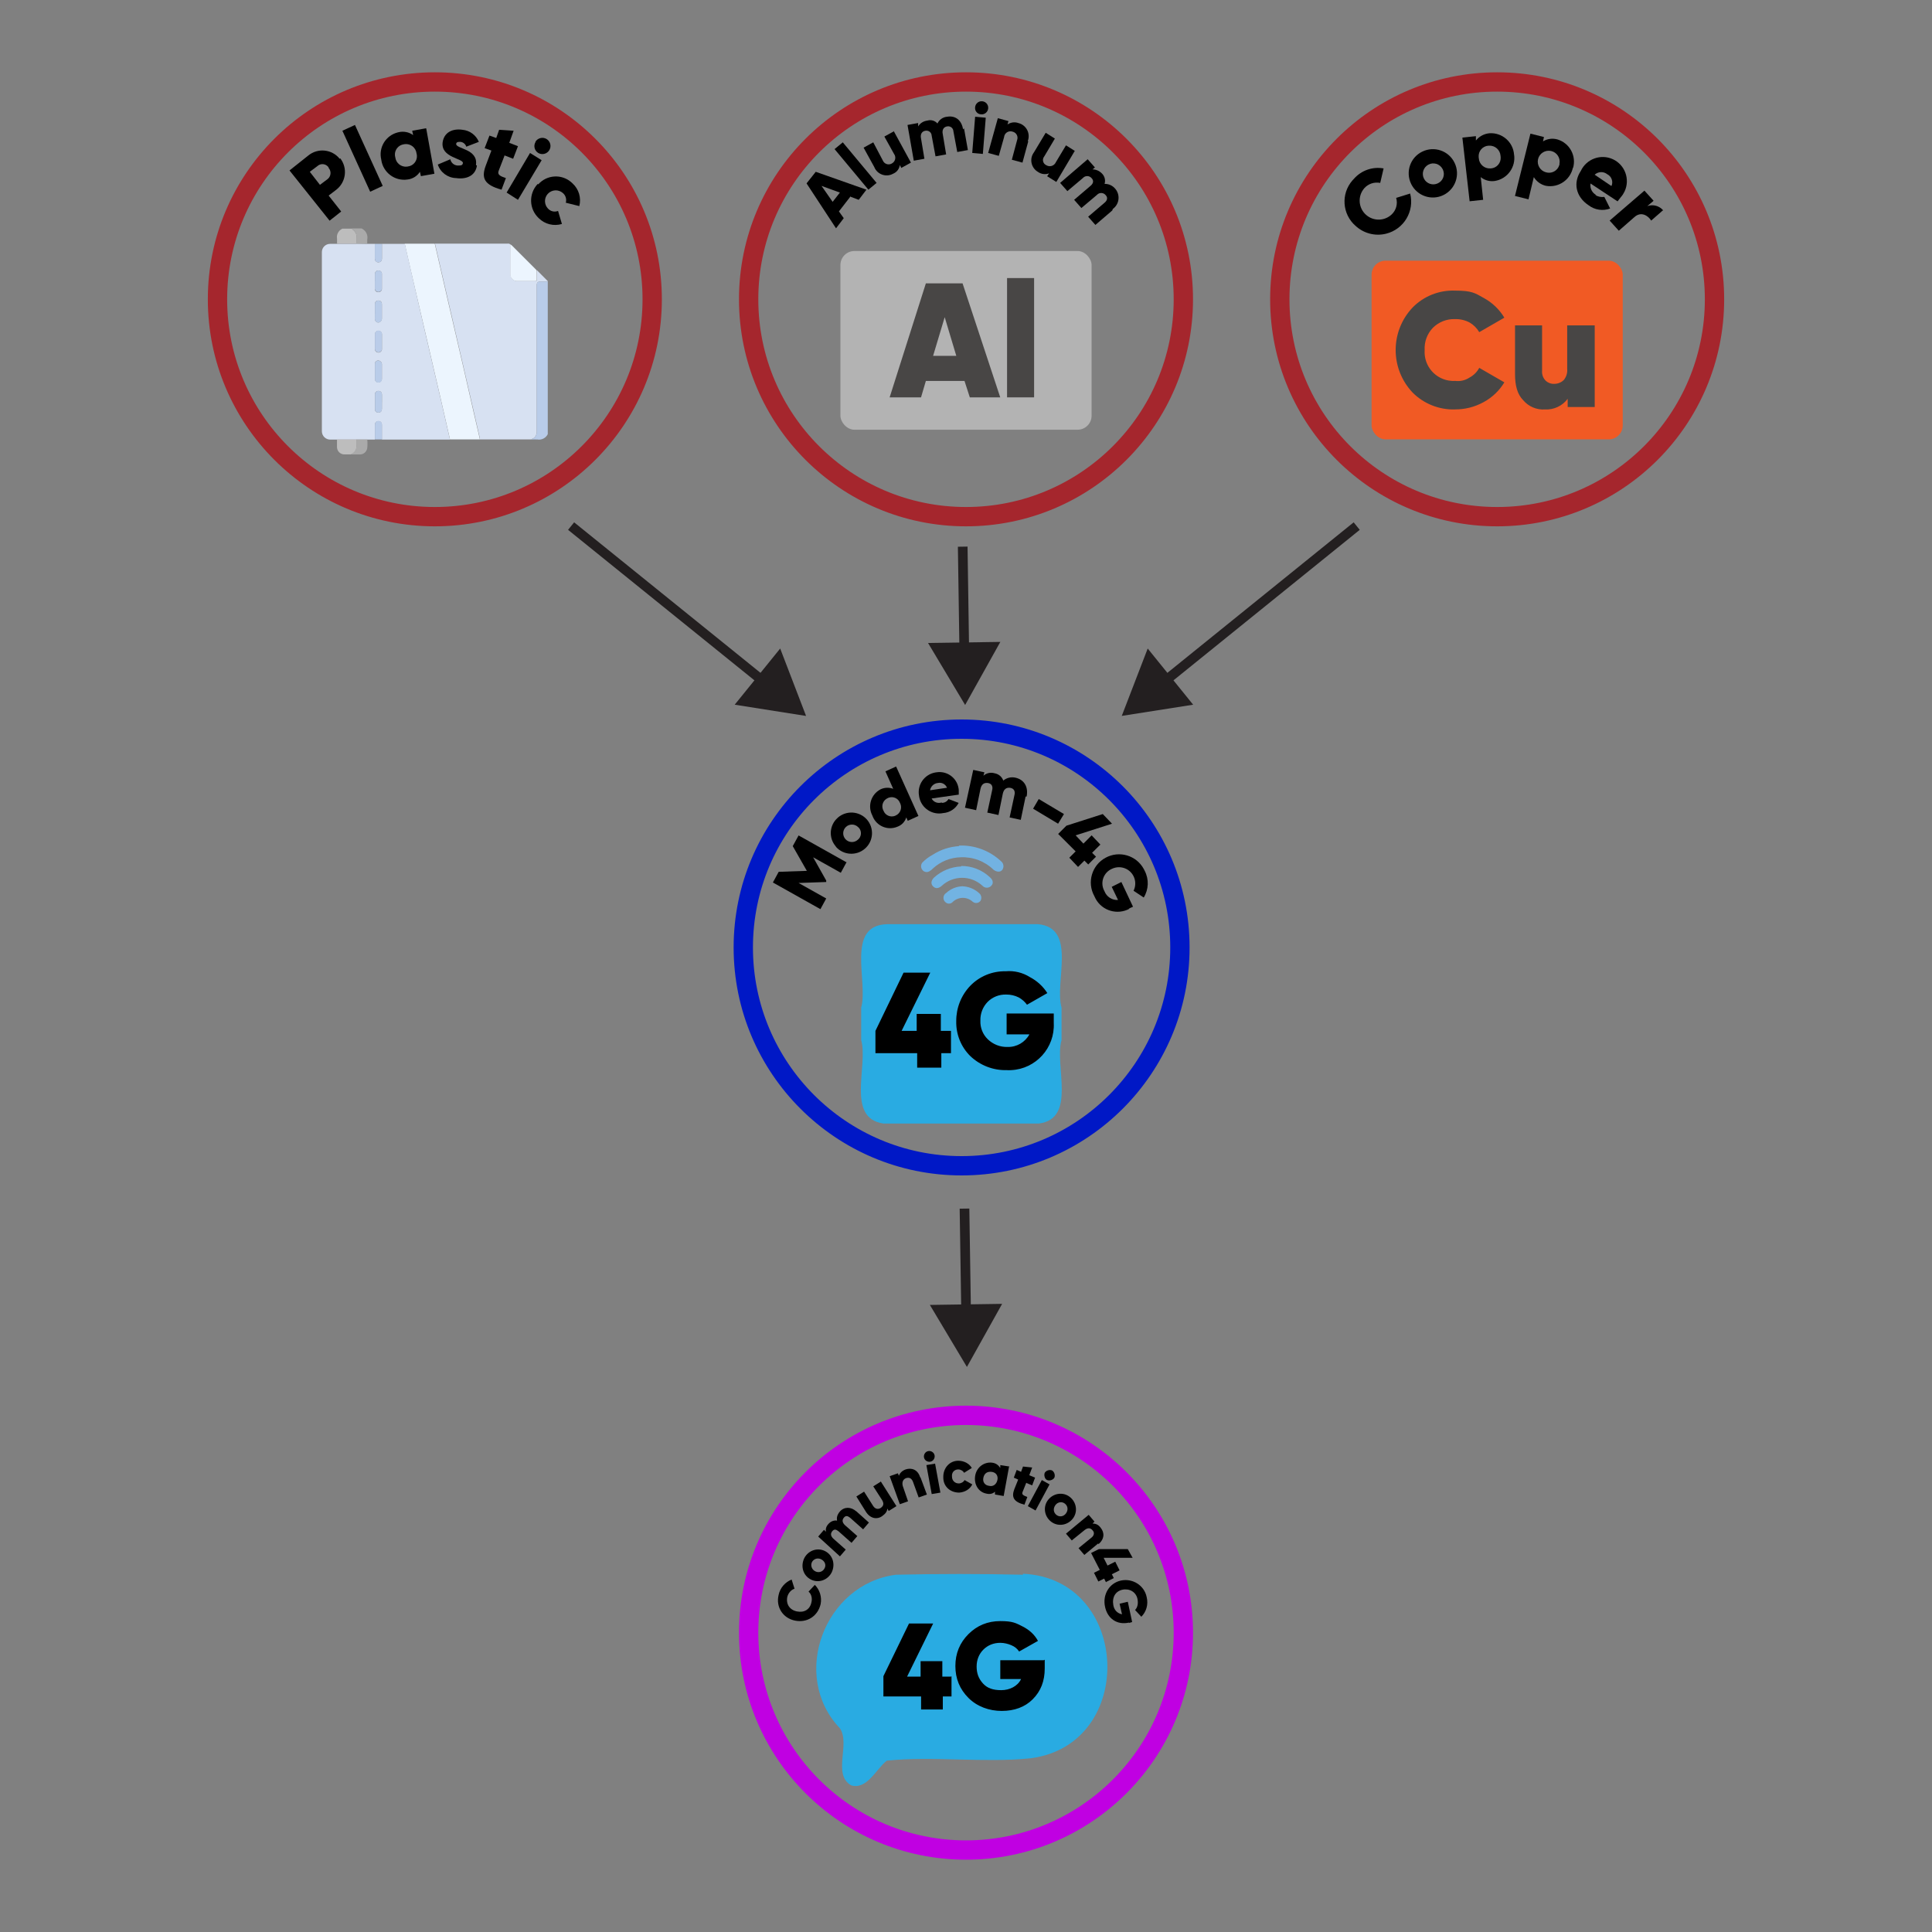 <?xml version="1.0" encoding="UTF-8"?><svg id="Layer_1" xmlns="http://www.w3.org/2000/svg" viewBox="0 0 400 400"><rect x="0" y="0" width="400" height="400" fill="#808080" stroke="none"/><defs><style>.cls-1{stroke:#a5262d;}.cls-1,.cls-2,.cls-3{stroke-width:4px;}.cls-1,.cls-2,.cls-3,.cls-4{stroke-miterlimit:10;}.cls-1,.cls-2,.cls-3,.cls-4,.cls-5{fill:none;}.cls-6{fill:#72b3e2;}.cls-2{stroke:#0018c6;}.cls-3{stroke:#c000e2;}.cls-7{fill:#f15a24;}.cls-8{fill:#bacce9;}.cls-9{fill:#c7c7c7;}.cls-10{fill:#bdbdbd;}.cls-11{fill:#ecf5fe;}.cls-4{stroke:#231f20;stroke-width:2px;}.cls-12{fill:#72b2e2;}.cls-13{fill:#b9cce9;}.cls-14{fill:#aaa;}.cls-15{fill:#484645;}.cls-16{fill:#b3b3b3;}.cls-17{fill:#29abe2;}.cls-18{fill:#d7e1f2;}.cls-19{fill:#231f20;}</style></defs><circle class="cls-1" cx="309.97" cy="61.97" r="45"/><path d="m280.66,46.77c-2.78-2.42-3.08-6.64-.65-9.42.11-.13.23-.26.35-.38,1.53-1.71,3.84-2.51,6.1-2.1l-.7,3c-1.22-.24-2.47.17-3.3,1.1-1.42,1.64-1.24,4.12.4,5.54,1.54,1.33,3.83,1.27,5.3-.14.91-.88,1.26-2.19.9-3.4l2.9-.9c.92,3.67-1.3,7.39-4.97,8.31-2.29.58-4.73-.07-6.43-1.71l.1.1Z"/><path d="m292.16,38.07c-1.21-2.48-.18-5.48,2.31-6.68,2.48-1.21,5.48-.18,6.68,2.31,1.21,2.48.18,5.46-2.29,6.68-2.48,1.22-5.47.19-6.69-2.28,0,0,0-.01,0-.02Zm6.5-3.1c-.57-1.05-1.89-1.45-2.94-.88s-1.45,1.89-.88,2.94c.54,1.01,1.78,1.42,2.82.94,1.08-.48,1.57-1.74,1.09-2.82-.03-.06-.06-.12-.09-.18Z"/><path d="m313.47,31.97c.41,2.62-1.38,5.08-4,5.5-1.04.15-2.09-.14-2.9-.8l.5,4.7-2.8.3-1.5-13.18,2.8-.3v.9c.69-.86,1.7-1.4,2.8-1.5,2.63-.18,4.92,1.81,5.1,4.44,0,.02,0,.04,0,.06v-.12Zm-2.8.3c-.08-1.25-1.16-2.19-2.4-2.11-.03,0-.07,0-.1,0-1.21.08-2.12,1.13-2.03,2.34,0,.09.02.18.03.26.08,1.25,1.16,2.19,2.4,2.11.03,0,.07,0,.1,0,1.21-.08,2.12-1.13,2.03-2.34,0-.09-.02-.18-.03-.26h0Z"/><path d="m325.66,34.67c-.52,2.58-3.01,4.27-5.6,3.8-1.04-.24-1.94-.89-2.5-1.8l-1.1,4.6-2.8-.7,3.2-12.9,2.8.7-.2.9c.9-.55,1.99-.69,3-.4,2.53.76,3.97,3.43,3.21,5.96,0,.01,0,.02-.01.04v-.2Zm-2.8-.7c.27-1.22-.5-2.44-1.72-2.71-1.22-.27-2.44.5-2.71,1.72-.26,1.19.46,2.37,1.63,2.69,1.17.36,2.41-.3,2.77-1.47.02-.07.04-.15.06-.23h-.03Z"/><path d="m330.26,40.37c.57.35,1.24.49,1.9.4l1.2,2.4c-1.51.56-3.2.3-4.47-.68-2.7-1.8-3.2-4.7-1.6-7.1,1.17-2.5,4.14-3.58,6.65-2.42,2.5,1.17,3.58,4.14,2.42,6.65-.2.42-.45.82-.76,1.17-.2.3-.5.6-.7.9l-5.6-3.7c-.16.98.32,1.94,1.2,2.4l-.23-.02Zm3.4-1.9c.37-.91-.02-1.96-.9-2.4-.77-.61-1.88-.57-2.6.1l3.4,2.3h.1Z"/><path d="m344.26,43.57l-2.4,2.1c-.6-1-2.1-2-3.5-.7l-3.2,2.8-1.9-2.1,7.2-6.2,1.9,2.1-1.3,1.1c1.18-.42,2.5-.06,3.3.9h-.1Z"/><rect class="cls-7" x="283.97" y="53.97" width="52" height="37" rx="2.9" ry="2.9"/><path class="cls-15" d="m301.26,84.77c-3.29.1-6.48-1.17-8.8-3.5-4.67-4.94-4.67-12.66,0-17.6,2.31-2.36,5.5-3.63,8.8-3.5,3.5,0,4.1.5,5.9,1.5,1.77.96,3.26,2.37,4.3,4.1l-5.2,3c-.48-.83-1.17-1.52-2-2-.92-.49-1.96-.73-3-.7-1.72-.07-3.38.59-4.6,1.8-1.18,1.23-1.8,2.9-1.7,4.6-.23,3.31,2.27,6.17,5.58,6.39.24.02.48.02.72,0,1.05.14,2.12-.11,3-.7.85-.45,1.55-1.15,2-2l5.2,3c-1.04,1.73-2.53,3.14-4.3,4.1-1.84,1.01-3.9,1.53-6,1.5h.1Z"/><path class="cls-15" d="m324.57,67.37h5.6v16.9h-5.6v-1.7c-1.1,1.47-2.86,2.3-4.7,2.2-1.72.12-3.39-.59-4.5-1.9-1.2-1.2-1.7-3-1.7-5.4v-10.1h5.6v9.4c-.06.74.19,1.46.7,2,.48.47,1.13.73,1.8.7.75.01,1.47-.28,2-.8.53-.65.78-1.47.7-2.3v-9h.1Z"/><circle class="cls-1" cx="200" cy="61.97" r="45"/><rect class="cls-16" x="174" y="51.97" width="52" height="37" rx="2.9" ry="2.9"/><path class="cls-15" d="m200.79,82.27l-1.1-3.4h-8l-1,3.4h-6.5l7.5-23.6h7.6l7.8,23.6h-6.3Zm-7.6-8.6h4.8l-2.4-8-2.4,8Z"/><path class="cls-15" d="m208.5,82.27v-24.7h5.6v24.7h-5.6Z"/><path d="m176.09,40.67l-2.4,3.1,1,1.4-1.6,2.1-6.1-9.3,1.9-2.4,10.5,3.7-1.6,2.1-1.6-.6-.1-.1Zm-2.2-.8l-3.8-1.38,2.3,3.3,1.5-1.92Z"/><path d="m172.79,30.87l1.7-1.4,7,8.4-1.7,1.4-7-8.4Z"/><path d="m185,27.07l3.6,6.6-2,1.1-.3-.6c-.11.81-.64,1.49-1.4,1.8-1.33.74-3.01.25-3.75-1.08-.06-.1-.11-.21-.15-.32l-2.2-4,2-1.1,2,3.8c.29.65,1.06.94,1.71.65.03-.01.06-.03.09-.05.67-.32.95-1.12.63-1.79-.04-.07-.08-.15-.13-.21l-2-3.6,2-1.1-.1-.1Z"/><path d="m199.59,26.57l.8,4.5-2.2.4-.8-4.3c-.03-.6-.54-1.05-1.14-1.02-.06,0-.11.01-.16.02-.7.1-1.1.7-.9,1.6l.7,4.2-2.2.4-.8-4.3c-.03-.6-.54-1.05-1.14-1.02-.06,0-.11.01-.16.02-.7.1-1.1.7-.9,1.6l.7,4.2-2.2.4-1.3-7.4,2.2-.4v.7c.41-.67,1.12-1.11,1.9-1.2.76-.23,1.58,0,2.1.6.37-.79,1.13-1.33,2-1.4,1.7-.3,3,.7,3.3,2.6l.2-.2Z"/><path d="m201.89,24.17l2.2.2-.6,7.5-2.2-.2.6-7.5Zm0-2c.08-.75.75-1.29,1.5-1.2.75.08,1.29.75,1.2,1.5s-.75,1.29-1.5,1.2c0,0,0,0,0,0-.72-.05-1.26-.66-1.21-1.38,0-.04,0-.08.01-.12Z"/><path d="m212.89,29.27l-1.2,4.4-2.2-.6,1.1-4.1c.24-.68-.11-1.42-.78-1.66-.04-.01-.08-.03-.12-.04-.69-.26-1.46.08-1.72.76-.04.11-.07.22-.08.34l-1.1,3.9-2.2-.6,2-7.2,2.2.6-.2.7c.68-.46,1.53-.57,2.3-.28,1.49.39,2.38,1.91,2,3.4-.03.1-.06.2-.1.3l.1.08Z"/><path d="m222.5,31.27l-3.8,6.4-1.9-1.18.4-.6c-.77.29-1.63.18-2.3-.3-1.32-.77-1.78-2.46-1.01-3.78.06-.11.13-.22.21-.32l2.4-4,1.9,1.2-2.2,3.7c-.41.5-.34,1.24.16,1.65.07.06.15.11.24.15.63.41,1.48.23,1.89-.4.04-.06.08-.13.11-.2l2.1-3.5,1.9,1.2-.1-.02Z"/><path d="m230.29,43.57l-3.5,3-1.5-1.7,3.4-2.9c.6-.5.7-1.1.2-1.6-.43-.5-1.18-.55-1.68-.12-.04.04-.08.08-.12.12l-3.2,2.7-1.5-1.7,3.4-2.9c.6-.5.7-1.1.2-1.6-.43-.5-1.18-.55-1.68-.12-.04.04-.08.08-.12.12l-3.2,2.7-1.5-1.7,5.7-4.9,1.5,1.7-.5.4c.76,0,1.49.34,2,.9.54.56.73,1.36.5,2.1.85-.02,1.66.35,2.2,1,1.03,1.19.9,3-.29,4.03-.07.06-.14.11-.21.17l-.1.3Z"/><circle class="cls-1" cx="90.03" cy="61.97" r="45"/><path d="m70.44,32.77c1.57,2.02,1.21,4.92-.8,6.5l-1.6,1.22,2.6,3.3-2.4,1.9-8.3-10.4,3.9-3.1c1.97-1.6,4.87-1.31,6.47.66,0,.01.02.02.03.04l.1-.12Zm-2.4,1.9c-.47-.71-1.43-.9-2.14-.43-.06.04-.11.08-.16.13l-1.6,1.2,2.1,2.7,1.6-1.2c.69-.56.79-1.58.23-2.27,0-.01-.02-.02-.03-.03v-.1Z"/><path d="m70.89,27.07l2.6-1.2,5.75,12.62-2.6,1.2-5.75-12.62Z"/><path d="m88.24,26.57l1.7,9.4-2.8.5-.2-.9c-.58.9-1.53,1.49-2.6,1.6-2.61.37-5.03-1.46-5.4-4.07,0,0,0-.02,0-.03-.62-2.51.92-5.04,3.43-5.66.06-.01.11-.03.17-.04,1.04-.24,2.13-.03,3,.6l-.2-.9,2.8-.5h.1Zm-2,5.2c-.14-1.2-1.22-2.06-2.42-1.93-.06,0-.12.02-.18.03-1.17.14-2,1.2-1.87,2.36.01.11.04.23.07.34.14,1.2,1.22,2.06,2.42,1.93.06,0,.12-.02.18-.03,1.17-.14,2-1.2,1.87-2.36-.01-.11-.04-.23-.07-.34Z"/><path d="m98.74,34.27c-.3,2.2-2.3,2.9-4.3,2.6-1.73-.04-3.25-1.16-3.8-2.8l2.6-1.1c.14.73.76,1.26,1.5,1.3.7,0,1,0,1.1-.5.1-1-4.6-1.1-4.2-4.3.3-2.1,2.1-2.9,4.1-2.6,1.51.13,2.82,1.1,3.4,2.5l-2.6,1c-.16-.54-.64-.94-1.2-1-.5,0-.8,0-.9.4-.1,1.1,4.6,1,4.1,4.4l.2.1Z"/><path d="m104.44,32.27l-1.2,3.1c-.3.8.3,1.1,1.5,1.5l-.9,2.4c-3.6-1-4.2-2.4-3.3-4.9l1.2-3.2-1.4-.5,1-2.6,1.4.5.6-1.7,3,.2-.9,2.5,1.8.7-1,2.6-1.8-.7v.1Z"/><path d="m109.74,31.67l2.4,1.5-4.9,8.2-2.35-1.5,4.85-8.2Zm1.1-2.3c.47-.8,1.5-1.07,2.3-.6.8.47,1.07,1.5.6,2.3-.47.8-1.5,1.07-2.3.6-.78-.47-1.04-1.49-.56-2.28,0,0,0-.01.01-.02h-.05Z"/><path d="m111.44,38.17c1.78-2.01,4.86-2.2,6.87-.41.08.07.15.14.23.21,1.3,1.19,1.84,2.99,1.4,4.7l-2.8-.7c.21-.73-.02-1.51-.6-2-.92-.82-2.33-.73-3.15.19-.76.86-.74,2.17.05,3.01.53.59,1.36.79,2.1.5l.8,2.7c-1.7.51-3.54.05-4.8-1.2-2.02-1.89-2.12-5.05-.23-7.07.01-.01.02-.02.03-.03l.1.1Z"/><path class="cls-18" d="m113.41,58.2v.1h-1.6q-.68,0-.68.69v30.33c.02.44-.13.88-.42,1.21-.19.22-.49.25-.68.45h-10.68c0-.09,0-.18,0-.27l-1.23-5.36c-.72-3.12-1.43-6.23-2.15-9.35-1.05-4.55-2.11-9.1-3.16-13.64-.92-4-1.84-7.97-2.75-11.92h15c.23-.04.46.03.63.18v6.21c.02.73.59,1.32,1.32,1.37h3.78c.28,0,.38-.09.38-.36v-1.84c.12,0,.17.11.24.19l2,2.01Z"/><path class="cls-13" d="m113.41,89.89c-.39.8-1.26,1.25-2.14,1.1-.41-.02-.82-.02-1.23,0,.19-.2.49-.24.67-.45.29-.34.44-.77.42-1.21v-30.35q0-.69.69-.69h1.59v31.6Z"/><path class="cls-10" d="m69.78,50.35v-.9c-.16-.88.3-1.75,1.11-2.11h2c0,.07.04.14.1.19.6.38.92,1.08.82,1.78-.02.38-.02.75,0,1.13h-3.92l-.11-.09Z"/><path class="cls-14" d="m73.78,50.49v-1.13c.15-.73-.17-1.48-.81-1.87-.06-.05-.1-.12-.11-.19h2c.89.41,1.38,1.37,1.17,2.33v.77l-2.25.09Z"/><path class="cls-11" d="m99.35,90.98h-6.22c0-.06,0-.12,0-.18l-1.83-8-3.18-13.66c-1.07-4.62-2.14-9.24-3.23-13.86-.37-1.61-.73-3.22-1.1-4.83h6.22c.91,4,1.82,7.97,2.74,11.91,1.05,4.55,2.11,9.09,3.17,13.64.72,3.12,1.43,6.23,2.14,9.35.41,1.79.82,3.58,1.24,5.36.02.09.04.18.05.27Z"/><path class="cls-11" d="m105.65,50.62c.13.03.26.1.34.21l5,5c.05.05.1.11.14.18v1.83c0,.27-.1.36-.38.36h-3.78c-.72-.06-1.29-.64-1.32-1.37v-6.21Z"/><path class="cls-18" d="m83.82,50.49c.37,1.61.73,3.22,1.1,4.83,1.06,4.62,2.12,9.24,3.19,13.86l3.18,13.65,1.83,8c0,.06,0,.12,0,.18h-14.05v-3c0-.51-.27-.81-.71-.82s-.75.29-.75.82v3h-9.22c-.95.02-1.73-.74-1.75-1.69,0-.01,0-.03,0-.04v-37.11c.01-.94.78-1.69,1.72-1.68.01,0,.02,0,.03,0h9.23v3c-.06.4.22.77.62.82.03,0,.06,0,.09,0,.46,0,.75-.29.75-.83v-3h4.74Zm-4.74,20.27v-1.55c0-.4-.33-.73-.73-.73-.4,0-.73.33-.73.73h0v3c-.04.39.24.74.64.78.04,0,.08,0,.11,0,.4,0,.72-.33.71-.73,0-.02,0-.04,0-.05,0-.47,0-.96,0-1.45Zm-1.47,6.14v1.55c0,.4.33.73.73.73.4,0,.73-.33.73-.73h0v-3.06c-.03-.41-.35-.73-.76-.76-.39,0-.7.31-.7.7,0,.02,0,.03,0,.05v1.52Zm0-12.41v1.5c-.02.41.29.77.71.79h0c.42-.05.74-.4.75-.82v-2.91c0-.55-.26-.83-.74-.83s-.71.29-.72.81,0,1,0,1.46Zm0-6.27v1.51c-.04.37.22.71.59.76.04,0,.08,0,.12,0,.39.03.72-.26.75-.64,0-.05,0-.09,0-.14v-2.92c.04-.38-.23-.73-.61-.78-.04,0-.08,0-.13,0-.45,0-.71.28-.72.8s0,.94,0,1.41h0Zm1.47,25v-1.47c0-.52-.27-.8-.72-.81-.39-.02-.72.27-.74.65,0,.04,0,.08,0,.13v2.92c-.05.38.21.72.59.78.05,0,.09,0,.14,0,.46,0,.71-.29.72-.8s0-.94,0-1.42v.02Z"/><path class="cls-13" d="m79.07,50.49v3c0,.53-.29.84-.75.82s-.7-.31-.71-.82v-3h1.46Z"/><path class="cls-10" d="m69.89,90.99h3.93v1.19c.1.83-.39,1.62-1.18,1.9h-1.27c-.84.04-1.56-.61-1.6-1.46,0-.05,0-.1,0-.14v-1.41l.12-.08Z"/><path class="cls-14" d="m72.6,94.08c.78-.29,1.27-1.07,1.18-1.9v-1.19h2.25c.07.6.07,1.21,0,1.81-.13.78-.82,1.34-1.61,1.29h-1.82Z"/><path class="cls-13" d="m77.62,90.98v-3c0-.54.29-.84.75-.83.4,0,.72.34.72.74,0,.03,0,.06,0,.09v3h-1.46Z"/><path class="cls-9" d="m69.89,50.49h-.09s0-.06,0-.09l.09.09Z"/><path class="cls-9" d="m69.89,90.99l-.07.09s0-.06,0-.09h.07Z"/><path class="cls-8" d="m79.08,70.76v1.46c0,.4-.33.73-.73.73-.4,0-.73-.33-.73-.73h0v-3c-.04-.39.25-.74.64-.78.02,0,.05,0,.07,0,.4-.02.73.29.75.69,0,.03,0,.06,0,.09,0,.49,0,1.03,0,1.54Z"/><path class="cls-13" d="m77.62,76.9v-1.5c-.03-.38.25-.71.63-.75.02,0,.05,0,.07,0,.4.03.72.36.75.76v3.06c.03.37-.24.7-.62.74-.04,0-.08,0-.11,0-.38.02-.7-.27-.72-.66,0-.03,0-.07,0-.1,0-.51,0-1.03,0-1.55Z"/><path class="cls-13" d="m77.62,64.49v-1.46c0-.52.26-.8.71-.8s.74.27.74.82v2.92c0,.42-.33.77-.75.81-.41-.02-.73-.37-.71-.79h0c0-.5.01-1,.01-1.5Z"/><path class="cls-13" d="m77.62,58.22v-1.41c0-.52.26-.8.72-.8.38-.03.71.26.73.64,0,.05,0,.09,0,.14v2.92c0,.4-.33.73-.73.73-.4,0-.73-.33-.73-.73h0c-.01-.46,0-.98,0-1.49Z"/><path class="cls-13" d="m79.08,83.2v1.42c0,.51-.27.8-.72.8-.38.03-.71-.26-.73-.64,0-.05,0-.09,0-.14v-2.92c-.04-.38.23-.73.61-.78.04,0,.08,0,.13,0,.45,0,.7.29.71.81v1.45Z"/><line class="cls-5" x1="199.32" y1="113.18" x2="199.82" y2="145.96"/><line class="cls-4" x1="199.32" y1="113.18" x2="199.65" y2="135.2"/><polygon class="cls-19" points="192.14 133.12 199.82 145.96 207.11 132.9 192.14 133.12"/><line class="cls-5" x1="118.24" y1="108.92" x2="166.89" y2="148.22"/><line class="cls-4" x1="118.24" y1="108.92" x2="158.53" y2="141.46"/><polygon class="cls-19" points="152.11 145.9 166.89 148.23 161.53 134.27 152.11 145.9"/><line class="cls-5" x1="280.89" y1="108.92" x2="232.25" y2="148.22"/><line class="cls-4" x1="280.89" y1="108.92" x2="240.62" y2="141.46"/><polygon class="cls-19" points="237.62 134.27 232.25 148.22 247.03 145.9 237.62 134.27"/><path class="cls-12" d="m198.48,175.07c3.23-.15,6.38,1.01,8.74,3.21.57.42.7,1.22.3,1.81-.4.5-1.1.5-1.8,0-1.82-1.78-4.29-2.72-6.83-2.6-2.13.05-4.16.87-5.73,2.31-.17.2-.38.36-.6.5-.49.39-1.21.31-1.6-.19,0,0,0,0,0-.01-.35-.44-.35-1.07,0-1.51.61-.64,1.33-1.18,2.11-1.6,1.65-1.08,3.55-1.7,5.52-1.81l-.1-.11Z"/><path class="cls-6" d="m199,179.29c2.2-.02,4.32.81,5.92,2.31.71.6.81,1.3.3,1.8-.47.5-1.26.52-1.75.05-.02-.02-.03-.03-.05-.05-2.38-2.21-6.06-2.21-8.44,0-.7.61-1.31.61-1.81.1s-.4-1.2.2-1.8c1.54-1.41,3.54-2.23,5.63-2.31v-.1Z"/><path class="cls-6" d="m199.09,183.49c1.34.01,2.62.51,3.61,1.41.49.39.61,1.07.3,1.61h0c-.38.5-1.09.59-1.58.21,0,0-.01,0-.02-.01h0c-1.16-1.09-2.96-1.09-4.12,0-.37.44-1.03.5-1.48.13-.05-.04-.09-.08-.13-.13l-.1-.1c-.39-.53-.29-1.27.24-1.67.02-.02.04-.03.06-.04h0c.96-.89,2.21-1.4,3.52-1.41h-.3Z"/><path class="cls-17" d="m219.78,208.61c-1.51-5.32,3.31-16.57-4.92-17.27h-31.14c-8.74.2-3.92,11.85-5.42,17.27v6.73c1.5,5.33-3.22,16.17,4.62,17.28h32.14c7.93-1,3.21-12,4.72-17.28v-6.73Z"/><circle class="cls-2" cx="199.09" cy="196.16" r="45.2"/><path d="m175.28,178.49l-1.2,2.21-5.73-3.21,2.71,4.82v.3l-5.72.2,5.72,3.21-1.2,2.21-9.84-5.52,1.2-2.21,5.83-.2-2.92-5.12,1.21-2.21,9.84,5.52h.1Z"/><path d="m173.07,175.27c-1.55-1.74-1.39-4.4.35-5.94.02-.02.04-.04.06-.06,1.77-1.53,4.44-1.35,6,.4,1.55,1.78,1.38,4.48-.4,6.03-1.78,1.55-4.48,1.38-6.03-.4l.02-.03Zm4.62-4c-.69-.72-1.84-.74-2.56-.05-.72.69-.74,1.84-.05,2.56.67.7,1.78.74,2.5.1.75-.58.89-1.65.32-2.4-.06-.08-.14-.16-.22-.23v.02Z"/><path d="m185.53,158.7l4.62,10.24-2.21,1-.3-.7c-.28.88-.94,1.59-1.81,1.91-1.98.85-4.27-.07-5.12-2.05-.04-.09-.07-.17-.1-.26-1.03-1.95-.28-4.37,1.67-5.4,0,0,.02-.01.03-.02.82-.39,1.77-.43,2.62-.1l-1.61-3.62,2.21-1Zm.8,7.53c-.36-.95-1.41-1.42-2.36-1.07-.05.02-.1.04-.15.07-.94.39-1.39,1.47-1,2.42.03.07.06.14.1.2.36.95,1.41,1.42,2.36,1.07.05-.02.1-.04.15-.07.95-.42,1.39-1.52.97-2.48-.02-.05-.05-.1-.07-.14Z"/><path d="m194.97,166.23c.58.01,1.12-.29,1.41-.8l2.1.8c-.63,1.21-1.85,2.01-3.21,2.11-2.27.46-4.49-1.01-4.95-3.29-.02-.11-.04-.22-.05-.33-.39-2.26,1.13-4.4,3.39-4.79.07-.01.14-.02.22-.03,2.18-.35,4.23,1.13,4.58,3.32.02.1.03.2.04.3v1l-5.62.8c.4.76,1.3,1.1,2.11.81l-.02.1Zm1.1-3.12c-.29-.76-1.11-1.19-1.9-1-.82.08-1.48.7-1.61,1.51l3.41-.51h.1Z"/><path d="m212.34,164.92l-1,4.82-2.31-.5,1-4.62c.21-.8-.1-1.4-.9-1.51s-1.31.31-1.51,1.21l-.9,4.42-2.31-.5,1-4.62c.21-.81-.1-1.41-.9-1.51s-1.31.3-1.51,1.21l-.9,4.42-2.31-.51,1.71-7.83,2.31.5-.2.7c.63-.56,1.51-.75,2.31-.5.83.14,1.52.72,1.8,1.51.7-.58,1.63-.81,2.52-.6,1.8.4,2.71,1.9,2.31,3.91h-.21Z"/><path d="m215.06,165.43l5.22,3.11-1.21,2-5.18-3.11,1.17-2Z"/><path d="m225.31,178.98l-.8-.8-1.31,1.31-1.81-1.91,1.31-1.31-3.62-3.61,1.71-1.71,7.53-2.41,1.91,2-7.53,2.41,1.61,1.71,1.7-1.71,1.81,1.91-1.71,1.7.81.81-1.71,1.7.1-.09Z"/><path d="m233.89,188.12c-2.51,1.39-5.67.48-7.05-2.03-.1-.19-.2-.38-.28-.58-1.55-2.83-.51-6.38,2.33-7.92,2.83-1.55,6.38-.51,7.92,2.33.07.12.13.25.19.38.91,1.75.83,3.84-.2,5.52l-2.11-1.4c.83-1.67.15-3.69-1.51-4.52-.95-.47-2.06-.47-3.01,0-1.65.74-2.39,2.69-1.64,4.34.04.1.09.19.14.28.44,1.15,1.58,1.89,2.81,1.81l-1.31-2.72,2-1,2.41,5.12-.9.4h.21Z"/><path d="m196.89,213.43v4.62h-2v3h-5v-3h-8.64v-4.62l5.82-12.05h5.53l-5.93,12.05h3.12v-3.51h5v3.51h2.1Z"/><path d="m218.17,209.82v2c.25,5.12-3.69,9.49-8.82,9.74-.31.02-.62.02-.92,0-2.8.07-5.51-.98-7.54-2.91-1.93-1.9-2.98-4.52-2.91-7.23-.02-2.73,1.02-5.36,2.91-7.33,1.92-1.98,4.58-3.06,7.34-3,1.75-.16,3.51.27,5,1.21,1.47.77,2.72,1.91,3.61,3.31l-4.21,2.41c-.45-.62-1.04-1.14-1.71-1.51-.81-.41-1.7-.61-2.61-.6-1.43-.04-2.81.5-3.82,1.51-1.02,1.04-1.56,2.45-1.51,3.91-.06,1.43.49,2.82,1.51,3.82,1.1,1.07,2.58,1.66,4.12,1.61,1.88.05,3.62-.96,4.52-2.61h-4.72v-4.32h9.76Z"/><line class="cls-5" x1="199.69" y1="250.23" x2="200.19" y2="283.01"/><line class="cls-4" x1="199.69" y1="250.23" x2="200.03" y2="272.25"/><polygon class="cls-19" points="192.52 270.17 200.19 283.01 207.48 269.95 192.52 270.17"/><circle class="cls-3" cx="200" cy="338.03" r="45"/><path d="m164.6,335.53c-2.5-.5-4-2.8-3.4-5.3.3-1.5,1.4-2.7,2.7-3.2l.6,1.9c-.7.2-1.3.9-1.5,1.7-.3,1.5.5,2.7,2,3,1.5.3,2.7-.4,3-1.9.2-.8,0-1.7-.6-2.2l1.3-1.4c1,1,1.5,2.5,1.2,4-.6,2.5-2.8,3.9-5.3,3.4Z"/><path d="m167.9,327.03c-1.6-.8-2.2-2.7-1.4-4.4.8-1.6,2.7-2.3,4.3-1.5,1.6.8,2.2,2.7,1.4,4.4-.8,1.6-2.7,2.3-4.3,1.5Zm2.1-4.2c-.8-.4-1.6,0-1.9.6s-.1,1.5.7,1.9c.8.4,1.6,0,1.9-.6.4-.7.1-1.5-.7-1.9Z"/><path d="m177.1,312.73l2.8,2.5-1.2,1.4-2.7-2.4c-.5-.4-.9-.5-1.3,0s-.3,1,.2,1.5l2.6,2.3-1.2,1.4-2.7-2.4c-.5-.4-.9-.5-1.3,0s-.3,1,.2,1.5l2.6,2.3-1.2,1.4-4.5-4.1,1.2-1.4.4.4c-.1-.5,0-1.1.6-1.7.5-.5,1.1-.7,1.7-.6-.1-.6,0-1.2.6-1.9.9-1,2.3-1,3.4,0l-.2-.2Z"/><path d="m182.3,306.63l3.3,5.2-1.6,1-.3-.5c0,.6-.4,1.1-1.1,1.6-1,.7-2.4.5-3.3-.9l-2-3.2,1.6-1,1.9,3c.4.6,1,.7,1.5.4.6-.4.8-.9.3-1.7l-1.8-2.8,1.6-1-.1-.1Z"/><path d="m190.6,305.93l1.3,3.5-1.7.6-1.2-3.3c-.3-.7-.8-.9-1.4-.7-.6.2-.9.8-.7,1.6l1.1,3.2-1.7.6-2.1-5.8,1.7-.6.2.5c.2-.5.6-1,1.4-1.3,1.2-.4,2.5,0,3,1.6l.1.1Z"/><path d="m191.3,301.73c-.1-.6.3-1.2.9-1.3s1.2.3,1.3.9c.1.6-.3,1.2-.9,1.3-.6.1-1.2-.3-1.3-.9Zm.5,1.6l1.8-.3,1.1,6-1.8.3-1.1-6Z"/><path d="m195.3,305.73c0-1.8,1.3-3.3,3.1-3.3,1.2,0,2.3.6,2.8,1.5l-1.6,1c-.2-.4-.7-.7-1.2-.7-.8,0-1.4.6-1.3,1.5,0,.8.6,1.4,1.4,1.4.5,0,1-.3,1.2-.7l1.6.9c-.5,1-1.5,1.6-2.7,1.7-1.9,0-3.3-1.3-3.3-3.1v-.2Z"/><path d="m208.9,303.73l-1.1,6-1.8-.3v-.6c-.4.4-1,.6-1.8.4-1.6-.3-2.6-1.9-2.3-3.7s1.9-2.9,3.5-2.7c.8.1,1.3.5,1.7,1.1v-.6c.1,0,1.9.3,1.9.3l-.1.1Zm-2.4,2.7c.2-.9-.3-1.6-1.2-1.7s-1.5.3-1.7,1.2c-.2.9.3,1.6,1.2,1.7.8.2,1.5-.3,1.7-1.2Z"/><path d="m212.5,306.93l-.8,2c-.2.5.2.7,1,1l-.6,1.6c-2.3-.6-2.7-1.6-2.1-3.2l.8-2-.9-.4.6-1.6.9.4.4-1.1,1.9.2-.6,1.6,1.2.5-.6,1.6-1.2-.5v-.1Z"/><path d="m215.7,306.43l1.6.9-2.9,5.4-1.6-.9,2.9-5.4Zm.6-1.5c.3-.5,1-.7,1.5-.5.5.3.7,1,.5,1.5-.3.5-1,.7-1.5.5s-.7-1-.5-1.5Z"/><path d="m217,310.53c1.1-1.4,3.1-1.7,4.5-.6s1.7,3.1.6,4.5-3.1,1.7-4.5.6-1.7-3.1-.6-4.5Zm3.7,2.8c.5-.7.4-1.5-.2-2s-1.5-.4-2,.3c-.5.7-.4,1.5.2,2s1.5.4,2-.3Z"/><path d="m227.4,319.53l-2.9,2.4-1.2-1.4,2.7-2.2c.6-.5.6-1.1.2-1.5-.4-.5-1-.6-1.7,0l-2.6,2.1-1.2-1.4,4.7-3.9,1.2,1.4-.4.4c.6,0,1.2.2,1.7.9.8,1,.8,2.3-.5,3.4v-.2Z"/><path d="m229,327.63l-.4-.8-1.2.6-.9-1.8,1.2-.6-1.8-3.5,1.6-.8h6l1,1.8h-6l.8,1.6,1.6-.8.9,1.8-1.6.8.4.8-1.6.8v.1Z"/><path d="m233.8,335.93c-2.6.6-4.5-.9-5-3.2-.6-2.6.9-5,3.3-5.5s4.8,1,5.3,3.4c.4,1.6-.1,3.1-1.1,4.1l-1.3-1.4c.5-.5.7-1.3.5-2.3-.3-1.4-1.6-2.2-3.1-1.9-1.4.3-2.2,1.5-1.9,3.2.2,1.1.9,1.7,1.8,1.9l-.5-2.2,1.7-.4.9,4.2-.7.2.1-.1Z"/><path class="cls-17" d="m211.8,326.03c-8.5-.2-17.8-.2-26.3,0-14.8,1.9-22,20.9-11.6,31.8,2.2,3.3-1.6,9.5,2.3,11.8,3.3,1,5.2-3.4,7.4-5.1,9.2-1,20.3.5,29.8-.5,22.1-2.9,20.7-37.2-1.6-38.2v.2Z"/><path d="m197,347.03v4.2h-1.8v2.7h-4.5v-2.7h-7.8v-4.2l5.3-10.9h5l-5.4,11h2.8v-3.2h4.5v3.2h1.8l.1-.1Z"/><path d="m216.3,343.63v1.8c0,2.6-.8,4.7-2.5,6.4-1.6,1.6-3.8,2.4-6.4,2.4s-5.1-.9-6.9-2.7c-1.8-1.8-2.7-4-2.7-6.6s.9-4.8,2.7-6.6,4-2.7,6.6-2.7,3.2.4,4.6,1.1c1.4.7,2.5,1.7,3.2,3l-3.9,2.2c-.4-.6-.9-1-1.6-1.3-.7-.3-1.5-.5-2.3-.5-1.4,0-2.6.5-3.5,1.4-.9.9-1.4,2.1-1.4,3.5s.4,2.5,1.3,3.5c.9,1,2.1,1.4,3.8,1.4s3.4-.8,4.1-2.3h-4.3v-3.9h9l.2-.1Z"/></svg>